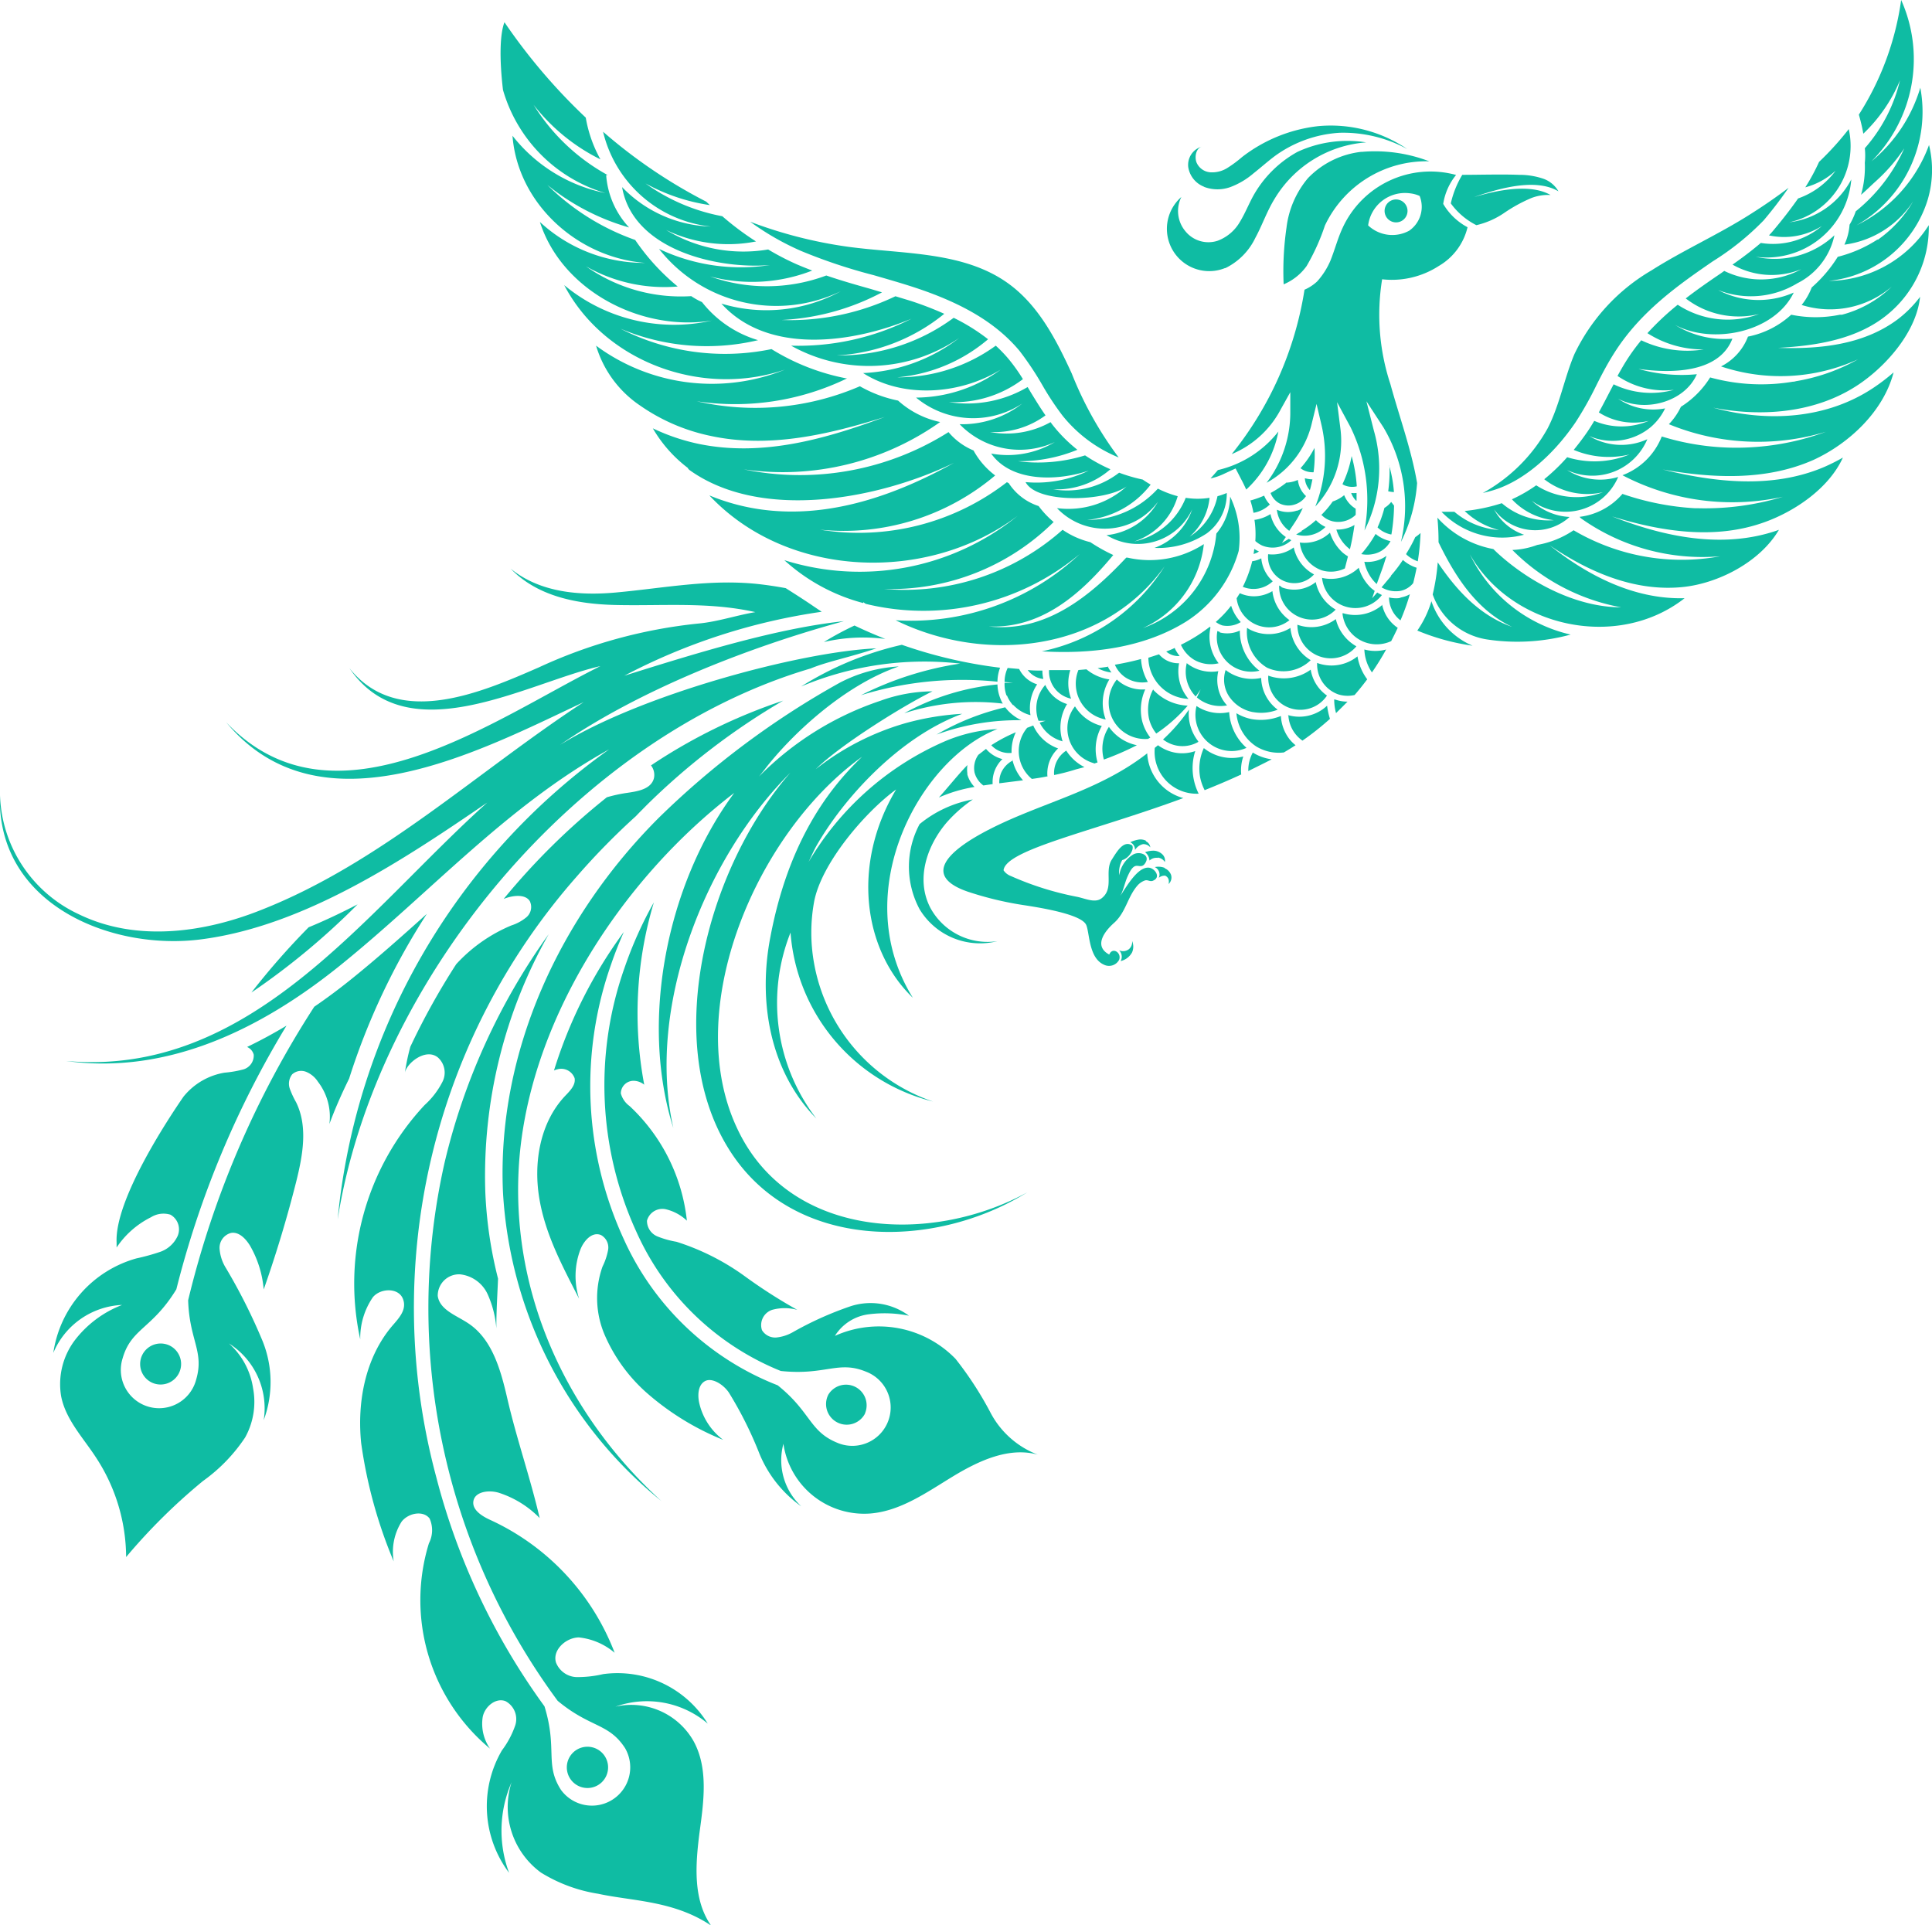 <svg xmlns="http://www.w3.org/2000/svg" viewBox="0 0 168.51 167.9"><title>Phoenix-Green</title><g id="Layer_2" data-name="Layer 2"><g id="Layer_1-2" data-name="Layer 1"><path d="M66.68,67.13l-.1.13Zm18.17,2.6a10.2,10.2,0,0,0-4.64,2.15,7.86,7.86,0,0,0,0,7.43A6.16,6.16,0,0,0,87,82.09a5.68,5.68,0,0,1-5.85-2.9c-1.31-2.51-.3-5.44,1.43-7.46A12.27,12.27,0,0,1,84.85,69.73Zm-9.41,53.56a1.8,1.8,0,0,0-3.19-1.65h0a1.8,1.8,0,0,0,3.2,1.65ZM45.23,102.16c.6-12.69,8.89-25.42,18.81-33-5.89,7.95-8.26,19.91-5.31,29.23-2.37-10.42,2.66-23.45,10.21-31C61.78,75.56,57.71,90.52,63.43,100c5.5,9.15,17.92,9.11,26.17,4-8.35,4.59-20.78,4.1-25.3-5.57C59.37,88,66,72.59,75.2,66c-3.38,3.21-6.54,8-8,15.69-1.1,5.61-.07,11.72,4,15.87a16.59,16.59,0,0,1-2.25-16.22A16.45,16.45,0,0,0,81.38,96.08,15.64,15.64,0,0,1,71,84a15,15,0,0,1,0-5.31c.62-3.39,4.47-7.87,7.16-9.83-3.9,6.52-2.88,14,1.46,18.17-5.75-9.24.65-20.86,7.38-23.44a13.54,13.54,0,0,0-4.66,1.1A25.66,25.66,0,0,0,70.52,75.19c.22-.45.42-.92.66-1.36,0,0,0,0,0,0s0-.06,0,0c2.36-4.16,7.23-9.54,12.75-11.57a23.37,23.37,0,0,0-5,.83,22.8,22.8,0,0,0-7.78,4c2.12-2.1,7.59-5.52,10.18-6.79a13.58,13.58,0,0,0-4.53.82A26.79,26.79,0,0,0,66.2,67.73l.38-.47.1-.13c2.26-2.95,6.84-7.32,11.71-9a12.61,12.61,0,0,0-5.13,1.41,73.69,73.69,0,0,0-15.8,11.79C48.88,79.9,43.32,91.7,43.87,104a37.39,37.39,0,0,0,13.81,26.92C49.59,123.54,44.7,113.21,45.23,102.16ZM86.4,123.23a30.18,30.18,0,0,0-3.06-4.71,9.32,9.32,0,0,0-10.52-2,4.09,4.09,0,0,1,3-1.89,10.88,10.88,0,0,1,3.46.13,5.63,5.63,0,0,0-5.17-.8,29.47,29.47,0,0,0-5,2.26,3.64,3.64,0,0,1-1.4.44,1.35,1.35,0,0,1-1.25-.64,1.4,1.4,0,0,1,.88-1.77,4.11,4.11,0,0,1,2.2,0,45.57,45.57,0,0,1-4.67-3,20.86,20.86,0,0,0-5.87-2.94,8,8,0,0,1-1.67-.47,1.47,1.47,0,0,1-.9-1.37,1.39,1.39,0,0,1,1.62-1,4,4,0,0,1,1.86,1,16,16,0,0,0-5-10,2,2,0,0,1-.76-1.1,1.11,1.11,0,0,1,1.13-1.1,1.52,1.52,0,0,1,.91.34,33.57,33.57,0,0,1,.84-15.9,34.33,34.33,0,0,0-2.57,5.74,30.71,30.71,0,0,0,1.05,23A23.38,23.38,0,0,0,68.1,119.58c3.9.41,5-.94,7.43.06l.15.06A3.34,3.34,0,0,1,73,125.83c-2.42-1-2.27-2.68-5.17-5a24.48,24.48,0,0,1-13.42-12.74,31.93,31.93,0,0,1-1.1-24c.32-.94.69-1.87,1.1-2.8a40.64,40.64,0,0,0-6.09,12.08,1.42,1.42,0,0,1,.29-.1,1.24,1.24,0,0,1,1.51.78c.1.6-.41,1.1-.83,1.54-2.21,2.34-2.78,5.86-2.24,9s2,5.83,3.46,8.69a6.5,6.5,0,0,1,.12-4.31c.3-.75,1-1.56,1.78-1.25a1.24,1.24,0,0,1,.63,1.3,5.58,5.58,0,0,1-.49,1.46,8.19,8.19,0,0,0,.21,6,14.36,14.36,0,0,0,3.56,4.93,23.33,23.33,0,0,0,6.76,4.18,5.57,5.57,0,0,1-2.11-3.3c-.13-.67-.07-1.51.53-1.83s1.58.28,2.07,1a33.28,33.28,0,0,1,2.67,5.34,10.52,10.52,0,0,0,3.65,4.59,5.5,5.5,0,0,1-1.56-5.46,7.12,7.12,0,0,0,7.6,6.08c2.62-.22,4.88-1.83,7.13-3.2s4.92-2.64,7.46-1.93A7.8,7.8,0,0,1,86.4,123.23Z" style="fill:#0fbca3"/><path d="M61,159.93c.37-2.72.81-5.67-.51-8.07a6.24,6.24,0,0,0-6.81-3,8.17,8.17,0,0,1,8.05,1.48,9.24,9.24,0,0,0-9.12-4.32,9.76,9.76,0,0,1-2.34.26A2,2,0,0,1,48.49,145c-.32-1.1.89-2.17,2-2.18a5.73,5.73,0,0,1,3.12,1.34,21,21,0,0,0-10.79-11.56c-.76-.34-1.7-.91-1.52-1.72s1.42-.94,2.26-.66a8.7,8.7,0,0,1,3.51,2.19c-.84-3.6-2-6.86-2.83-10.46-.57-2.47-1.32-5.19-3.45-6.56-1-.66-2.45-1.15-2.61-2.36a1.86,1.86,0,0,1,1.94-1.88,3,3,0,0,1,2.4,1.71,8.86,8.86,0,0,1,.77,3c0-1.45.09-2.89.15-4.33A36.66,36.66,0,0,1,42.33,104a42.81,42.81,0,0,1,5.53-22.52,56.41,56.41,0,0,0-9.07,19.87,57.67,57.67,0,0,0,9.85,47c2.85,2.37,4.46,1.93,5.88,4.13a3.34,3.34,0,0,1-5.59,3.64c-1.44-2.24-.29-3.56-1.44-7.29a59,59,0,0,1-9.44-20A56.91,56.91,0,0,1,50.34,76.41a61.78,61.78,0,0,1,5.13-5.23c.29-.31.6-.61.9-.92a60,60,0,0,1,11.94-9.15,48,48,0,0,0-11.53,5.65,1.35,1.35,0,0,1,.26,1.1c-.24,1-1.47,1.17-2.44,1.31a13,13,0,0,0-1.67.37,59.91,59.91,0,0,0-9,8.87c.74-.31,1.88-.46,2.28.19A1.17,1.17,0,0,1,45.92,80a3.94,3.94,0,0,1-1.32.72,13.64,13.64,0,0,0-4.81,3.38,61.88,61.88,0,0,0-4,7.2,18.21,18.21,0,0,0-.48,2.31c.1-.84,1.82-2.25,2.89-1.37a1.77,1.77,0,0,1,.38,2.14,7,7,0,0,1-1.54,2,22.8,22.8,0,0,0-5.62,20.44,6.31,6.31,0,0,1,1.1-3.67c.67-.81,2.23-.85,2.62.13s-.39,1.73-1,2.45c-2.29,2.76-3,6.57-2.64,10.13a41.18,41.18,0,0,0,2.84,10.33,4.94,4.94,0,0,1,.69-3.47c.59-.76,1.89-1,2.44-.27a2.49,2.49,0,0,1-.06,2.16,16.84,16.84,0,0,0,5.33,17.91,3.8,3.8,0,0,1-.65-2.68c.13-.94,1.13-1.8,2-1.46a1.77,1.77,0,0,1,.85,2.11,7.9,7.9,0,0,1-1.16,2.18,9.66,9.66,0,0,0,.62,10.68,10.58,10.58,0,0,1,.22-7.9,7.09,7.09,0,0,0,2.56,7.88,13.44,13.44,0,0,0,5,1.85c3,.65,6.59.59,9.84,2.77C60.43,165.68,60.66,162.65,61,159.93Zm-8.11-5.06a1.8,1.8,0,0,0-3.19-1.65h0a1.8,1.8,0,1,0,3.19,1.65Z" style="fill:#0fbca3"/><path d="M132.93,46.64a4.69,4.69,0,0,1-2.62-2.21,4.46,4.46,0,0,0,6.59.66,5.17,5.17,0,0,1-3.3-1.41,5,5,0,0,0,7.54-2.08,5.39,5.39,0,0,1-4.46-.6,5.2,5.2,0,0,0,7-2.69,5.45,5.45,0,0,1-5.07-.28,5.19,5.19,0,0,0,5.36-.77,4.94,4.94,0,0,0,1.26-1.64,5.44,5.44,0,0,1-4.11-.85c2.27,1.23,5.8.34,6.88-2.13a13.78,13.78,0,0,1-5.09-.46c2.7.37,7,.44,8.19-2.64a8.16,8.16,0,0,1-5-1.2c3.24,1.74,8.65.68,10.35-2.82a7.59,7.59,0,0,1-6.59-.22,7.8,7.8,0,0,0,6.9-.59h0A6.1,6.1,0,0,0,160,20.52a7.64,7.64,0,0,1-6.86,1.88,7.41,7.41,0,0,0,8.33-6.75,7.07,7.07,0,0,1-5.41,3.74,6.82,6.82,0,0,0,5.19-8.13,26,26,0,0,1-2.59,2.86,18.24,18.24,0,0,1-1.2,2.22,6.34,6.34,0,0,0,2.64-1.45,6.87,6.87,0,0,1-3.27,2.42c-.6.86-1.29,1.76-2.09,2.71q-.21.26-.45.51a6.15,6.15,0,0,0,4.62-.82,6.6,6.6,0,0,1-5.33,1.48c-.79.67-1.62,1.3-2.47,1.89a6.9,6.9,0,0,0,6,.4,7.32,7.32,0,0,1-6.72.15l-.28.2c-1,.68-2.05,1.4-3.08,2.2a7.56,7.56,0,0,0,6.4,1.36,7.94,7.94,0,0,1-7.1-.81,23.78,23.78,0,0,0-2.64,2.48,9,9,0,0,0,4.91,1.42,9.3,9.3,0,0,1-5.45-.8,16.85,16.85,0,0,0-1.27,1.74c-.28.44-.54.9-.8,1.37A7.24,7.24,0,0,0,146,34a7.52,7.52,0,0,1-5.26-.48l-.37.71c-.3.58-.6,1.16-.92,1.74a5.65,5.65,0,0,0,4.35.74,6.07,6.07,0,0,1-4.75,0c-.18.31-.37.61-.57.91-.39.57-.8,1.11-1.22,1.62a7.83,7.83,0,0,0,4.87.4,8.07,8.07,0,0,1-5.44.24,16.94,16.94,0,0,1-2,1.92,6.07,6.07,0,0,0,5.12,1.13,6.45,6.45,0,0,1-5.82-.6,12.79,12.79,0,0,1-2.12,1.22,5.8,5.8,0,0,0,3.66,1.82,6.2,6.2,0,0,1-4.54-1.48l-.29.09a15.57,15.57,0,0,1-2.95.59h0a6.63,6.63,0,0,0,3,1.66,6.76,6.76,0,0,1-3.9-1.59h-1.12A7.36,7.36,0,0,0,132.93,46.64Zm35.3-27a10.47,10.47,0,0,1-8.72,4.86,10.09,10.09,0,0,0,8.6-7v0a9.08,9.08,0,0,0,.14-4.85,12.61,12.61,0,0,1-6.32,7,11.39,11.39,0,0,0,5.56-12,13.17,13.17,0,0,1-4.26,6.42A12.6,12.6,0,0,0,165.82,0a24.91,24.91,0,0,1-3.69,10,16,16,0,0,1,.39,1.66A13.7,13.7,0,0,0,165.72,7c-.09.36-.19.73-.31,1.1h0a13.78,13.78,0,0,1-2.76,4.83,6,6,0,0,1,0,1.27,8.78,8.78,0,0,1-.33,2.79c.43-.36.82-.76,1.3-1.19l.13-.12a14.89,14.89,0,0,0,2.34-2.74,14.79,14.79,0,0,1-4.23,5.49,6.21,6.21,0,0,1-.54,1.17,5,5,0,0,1-.45,1.74,8.47,8.47,0,0,0,6-3.79,10.59,10.59,0,0,1-3,3.3l-.06.05-.07,0a11.52,11.52,0,0,1-3.45,1.5,11.85,11.85,0,0,1-2.27,2.67,5.69,5.69,0,0,1-.88,1.53A8.28,8.28,0,0,0,165,25a9.85,9.85,0,0,1-4.34,2.45l-.09,0-.09,0a10.49,10.49,0,0,1-4.25,0,7.84,7.84,0,0,1-3.77,1.91,4.86,4.86,0,0,1-2.35,2.6,16.31,16.31,0,0,0,11.95-.62,16.6,16.6,0,0,1-5.55,1.93c.44-.06-.44.09,0,0a16.74,16.74,0,0,1-7.35-.35,8.06,8.06,0,0,1-2.55,2.56A5.71,5.71,0,0,1,145.56,37a20.49,20.49,0,0,0,13.7.66A22.4,22.4,0,0,1,152.94,39h0a22,22,0,0,1-8-.93,5.92,5.92,0,0,1-3.43,3.38,20.65,20.65,0,0,0,14,1.88,23.5,23.5,0,0,1-7.41,1h-.27a23.47,23.47,0,0,1-6.32-1.25,5.83,5.83,0,0,1-3.74,2l.11.12,0,0a18.32,18.32,0,0,0,12.15,3.32,18.52,18.52,0,0,1-10.94-1.32h0a17.76,17.76,0,0,1-1.84-.95,8.19,8.19,0,0,1-3.17,1.28,7,7,0,0,1-2.17.44,17.89,17.89,0,0,0,9.48,5c-3.89,0-8-2.17-10.83-4.78l-.31-.3a8.68,8.68,0,0,1-4.88-2.74,21.28,21.28,0,0,1,.1,2.15c1.46,3,3.31,5.91,6.42,7.38-2.84-1-4.85-3.19-6.49-5.63a17.73,17.73,0,0,1-.44,2.8,6,6,0,0,0,4.71,3.92,17.69,17.69,0,0,0,7.32-.42,13,13,0,0,1-8.79-7c3.65,6.42,12.89,8.4,18.73,3.83h-.18c-4.32.06-8.29-2-11.59-4.62,3.37,2.31,7.36,4.05,11.54,3.65,3.08-.29,6.78-2.14,8.46-5l-.16.06c-4.75,1.63-9.86.56-14.4-1.23,4.28,1.33,9,2.07,13.32.5,2.64-.95,5.6-2.95,6.82-5.63a16.56,16.56,0,0,1-1.63.82c-4.47,1.91-9.49,1.36-14.09.22,4.35.77,9,1,13.14-.83,3.12-1.43,6.12-4.24,7-7.64a16.75,16.75,0,0,1-1.78,1.36c-4.12,2.74-9.29,3-13.95,1.72,4.6.9,9.66.39,13.45-2.58,2.12-1.65,4.3-4.31,4.59-7.09a10.09,10.09,0,0,1-2,2c-3,2.21-6.8,2.57-10.38,2.45,3.36-.18,7-.75,9.65-3A9.81,9.81,0,0,0,168.23,19.66ZM137.41,36.85a29.71,29.71,0,0,0,1.81-3.21c.5-1,1-1.95,1.6-2.89,2.31-3.63,5.63-5.93,8.56-7.95a23.45,23.45,0,0,0,4.44-3.57A35.64,35.64,0,0,0,156,16.38c-1,.76-2.08,1.51-3.25,2.25-2.81,1.8-5.88,3.16-8.7,4.95a16.89,16.89,0,0,0-6.73,7.31c-.88,2.08-1.3,4.5-2.35,6.5A14.45,14.45,0,0,1,129.33,43c.3-.07.61-.15.91-.24C132.76,42,135.37,39.84,137.41,36.85ZM124.85,52.44A9,9,0,0,1,123.62,55a19.57,19.57,0,0,0,4.82,1.32A6.4,6.4,0,0,1,124.85,52.44ZM163.6,15.75l.09-.09Z" style="fill:#0fbca3"/><path d="M76.2,24c1.17.34,2.4.69,3.59,1.08,4.26,1.4,7.15,3.15,9.13,5.52a26.64,26.64,0,0,1,2,3,24.47,24.47,0,0,0,1.76,2.66,12.15,12.15,0,0,0,4.89,3.64,31.55,31.55,0,0,1-4.09-7.32c-1.33-2.9-2.85-5.86-5.42-7.77-3.93-2.92-9.26-2.63-14.12-3.29a39.12,39.12,0,0,1-8.51-2.18,23.35,23.35,0,0,0,4.42,2.54A47.15,47.15,0,0,0,76.2,24Zm31.09,19.36a5.09,5.09,0,0,1-1.2,3.18,9.67,9.67,0,0,1-6.4,8.24A9.12,9.12,0,0,0,105,47.46a8.71,8.71,0,0,1-6.65,1.18h-.12c-3.19,3.41-7.08,6.56-12,6,4.63.2,8.07-2.85,10.87-6.23a14.8,14.8,0,0,1-2-1.12,7.33,7.33,0,0,1-2.42-1.08,20.73,20.73,0,0,1-15.58,5.16A20.15,20.15,0,0,0,91.9,45.53a8.21,8.21,0,0,1-1.31-1.39,4.93,4.93,0,0,1-2.61-2l-.16-.08a21.09,21.09,0,0,1-16.3,4.14A20.47,20.47,0,0,0,86.8,41.47a6.78,6.78,0,0,1-1.89-2.18,5.7,5.7,0,0,1-2.18-1.6,24.26,24.26,0,0,1-17.85,3.25A23.75,23.75,0,0,0,82,36.81a7.94,7.94,0,0,1-3.67-1.87A11.14,11.14,0,0,1,75,33.69,23,23,0,0,1,60.77,35,22.39,22.39,0,0,0,73.89,33L73.8,33a19.36,19.36,0,0,1-6.51-2.55,20,20,0,0,1-13.17-1.78,19.37,19.37,0,0,0,12,1,9.73,9.73,0,0,1-4.89-3.32,6.2,6.2,0,0,1-.94-.52,14.34,14.34,0,0,1-9.18-2.6,13.82,13.82,0,0,0,8,1.76,19.34,19.34,0,0,1-3.71-4.06h0a20.61,20.61,0,0,1-7.66-4.8,19.94,19.94,0,0,0,7.13,3.71,7.48,7.48,0,0,1-2-4.57H53a17.51,17.51,0,0,1-6.46-6.13,16.82,16.82,0,0,0,5.83,4.76,11.45,11.45,0,0,1-1.28-3.64A50.59,50.59,0,0,1,44,1.94c-.39,1-.46,3.1-.13,5.9a13.19,13.19,0,0,0,8.93,9,13.75,13.75,0,0,1-8.1-5c.45,5.91,5.66,10.63,11.56,11.09a13.39,13.39,0,0,1-9.17-3.57c1.92,6,8.85,9.59,15,8.6a15,15,0,0,1-12.88-3.09c3.52,6.7,12,9.83,19.25,7.37a17,17,0,0,1-16.47-2.09,9.59,9.59,0,0,0,3.85,5.23h0v0A16.65,16.65,0,0,0,61.88,38c5.16,1.14,10.36-.09,15.29-1.63C72,38.3,66.52,39.85,61,38.73a17.66,17.66,0,0,1-4.06-1.37A11.72,11.72,0,0,0,60,40.82l0,0c0,.06.07.1.1.15,6.26,4.52,16.52,2.59,23.11-.6-5,2.78-10.73,4.83-16.57,4.1a18.36,18.36,0,0,1-4.77-1.26c6.79,7.25,19,7.7,26.88,1.79a21.9,21.9,0,0,1-20.34,3.86,16.44,16.44,0,0,0,6.88,3.74.35.35,0,0,0,0-.08l.22.15a21.23,21.23,0,0,0,18.67-4.35A21.51,21.51,0,0,1,78.12,54.1c7.81,3.84,18.12,2.77,23.46-4.71a16.65,16.65,0,0,1-10.71,7.42c4.34.26,8.86-.3,12.53-2.56a10.76,10.76,0,0,0,4.64-6.2A8.33,8.33,0,0,0,107.29,43.31ZM62,19.76a11.19,11.19,0,0,1-7.74-3.44c.93,5.46,8.26,7.18,12.89,6.8a16.64,16.64,0,0,1-9.67-1.41A13,13,0,0,0,73.34,25.4a13.57,13.57,0,0,1-10.42,1.08C67,31,74.44,29.91,79.5,27.8A21.79,21.79,0,0,1,69,30.15a13.91,13.91,0,0,0,14.66-.67,14.83,14.83,0,0,1-8.38,3.06c3.52,2.25,8.49,1.87,12-.3a12.65,12.65,0,0,1-7.38,2.44,7.81,7.81,0,0,0,9.26.52A8.51,8.51,0,0,1,83.7,37,7.29,7.29,0,0,0,92,38.56a8,8,0,0,1-5.55,1c1.79,2.53,5.82,2.4,8.51,1.49a10.47,10.47,0,0,1-5.51,1c1,1.9,7,1.7,8.81.38a7.57,7.57,0,0,1-6.07,1.89,5.75,5.75,0,0,0,8.81-.56,5.88,5.88,0,0,1-4.49,2.92c.15.09.31.17.47.25a5.23,5.23,0,0,0,7-2.5,5.43,5.43,0,0,1-3.29,3.36,7.68,7.68,0,0,0,4.57-1.27A4.3,4.3,0,0,0,107,43a6,6,0,0,1-.81.28,5.5,5.5,0,0,1-2.42,3.52,5.2,5.2,0,0,0,1.73-3.38,6.6,6.6,0,0,1-2.08,0,6.25,6.25,0,0,1-4.49,3.81,5.88,5.88,0,0,0,3.79-3.95,8.82,8.82,0,0,1-1.73-.66,8.33,8.33,0,0,1-6.17,2.73,7.94,7.94,0,0,0,5.54-3.08c-.23-.14-.47-.28-.69-.44a14.72,14.72,0,0,1-2.06-.6,7.43,7.43,0,0,1-5.76,1.45,7.13,7.13,0,0,0,5-1.75,14.36,14.36,0,0,1-2.21-1.21,13.83,13.83,0,0,1-5.86.51,13.35,13.35,0,0,0,5.19-1A12.9,12.9,0,0,1,91.76,37l-.13-.18a7.83,7.83,0,0,1-5.28.86,7.51,7.51,0,0,0,4.84-1.45c-.46-.66-.88-1.35-1.28-2l-.28-.47a10.38,10.38,0,0,1-6.87,1.31,9.92,9.92,0,0,0,6.46-2A15.36,15.36,0,0,0,88,31.35a11.88,11.88,0,0,0-1.15-1.2,14.48,14.48,0,0,1-8.57,2.76,14.12,14.12,0,0,0,7.9-3.32,17.12,17.12,0,0,0-3-1.87A16.74,16.74,0,0,1,73,31a16.21,16.21,0,0,0,9.36-3.63,30.11,30.11,0,0,0-2.91-1.12l-1.35-.41a21.27,21.27,0,0,1-9.93,2.07,20.8,20.8,0,0,0,8.76-2.41l-1-.3c-1.28-.36-2.58-.73-3.86-1.17a14.79,14.79,0,0,1-10.14.08,14.38,14.38,0,0,0,8.91-.51c-.46-.18-.92-.36-1.38-.56A22.92,22.92,0,0,1,67,21.76a13,13,0,0,1-8.9-1.7,12.48,12.48,0,0,0,7.84,1A24.62,24.62,0,0,1,63,18.86,16.75,16.75,0,0,1,56.3,16a16.62,16.62,0,0,0,5.61,1.89l-.31-.3a44.77,44.77,0,0,1-9-6.1A10.85,10.85,0,0,0,62,19.76Z" style="fill:#0fbca3"/><path d="M14.85,117.39a1.79,1.79,0,0,0-1.67,3.17h0a1.79,1.79,0,0,0,1.65-3.18Zm15.6-23.31a59.8,59.8,0,0,1,6.78-14.37c-2.14,1.92-4.33,3.88-6.62,5.72-1.07.86-2.13,1.65-3.2,2.38a82.64,82.64,0,0,0-11,25.6c.11,3.52,1.42,4.46.7,6.92a3.34,3.34,0,1,1-6.41-1.87c.75-2.6,2.56-2.54,4.68-6a83.57,83.57,0,0,1,9.61-23c-1.15.69-2.3,1.31-3.44,1.86a1,1,0,0,1,.58.67,1.26,1.26,0,0,1-.88,1.28,9.3,9.3,0,0,1-1.66.29A5.82,5.82,0,0,0,16,95.66c-1.38,2-6,9-5.83,12.7,0,.15,0,.3,0,.45a7.77,7.77,0,0,1,3-2.64,2.06,2.06,0,0,1,1.7-.22,1.47,1.47,0,0,1,.63,1.84,2.61,2.61,0,0,1-1.53,1.4,18.65,18.65,0,0,1-2.07.57A10.07,10.07,0,0,0,4.65,118a6.83,6.83,0,0,1,6-4.18,9.49,9.49,0,0,0-4.11,3.06,6.37,6.37,0,0,0-1.21,4.89c.4,2.09,2,3.71,3.13,5.49A15.92,15.92,0,0,1,11,135.81a51.19,51.19,0,0,1,6.7-6.63,14.59,14.59,0,0,0,3.68-3.8,6.4,6.4,0,0,0,.69-4.31,6.51,6.51,0,0,0-2.1-3.89A6.69,6.69,0,0,1,23,123.87a9.53,9.53,0,0,0-.11-6.93,49.94,49.94,0,0,0-3.18-6.33,3.68,3.68,0,0,1-.56-1.71,1.34,1.34,0,0,1,1-1.36c.69-.12,1.28.5,1.65,1.1A9.16,9.16,0,0,1,23,112.47q1.62-4.6,2.82-9.34c.58-2.32,1.06-4.86,0-7a7.54,7.54,0,0,1-.55-1.19,1.32,1.32,0,0,1,.22-1.24,1.17,1.17,0,0,1,1.24-.2,2.24,2.24,0,0,1,1,.85,5,5,0,0,1,1,3.69C29.22,96.71,29.81,95.38,30.45,94.08Zm18.24-29c7.05-4.93,16.82-8.7,24.92-10.9-5.75.61-12.55,2.68-19.16,4.76a53.12,53.12,0,0,1,17.22-5.58l-.7-.47c-.8-.55-1.62-1.07-2.44-1.59-.81-.15-1.61-.27-2.42-.36-4.23-.45-8.22.36-12.4.74-3.18.29-6.62,0-9.17-2.08,2.38,2.47,5.91,3.1,9.21,3.17,4.11.09,8.07-.29,12.13.62-1.7.29-3.32.85-5,1A43.62,43.62,0,0,0,47,58.21c-5,2.18-12.3,5.39-16.53.06,5.08,7.48,15.49,1.29,21.9-.17C43.09,62.71,29.19,73,19.73,63c8.23,9.93,22.14,2.48,31.18-1.76-9.3,6.08-17.66,14-28.11,18.12-5,2-10.91,2.82-15.91.39A11.87,11.87,0,0,1,0,69.36c0,.31,0,.65,0,1v0C.42,79.18,10,82.92,17.56,81.93,26.54,80.77,35.19,75,42.5,70,31.85,79.54,21.87,94,5.75,92.54c8.91,1.24,17.1-2.84,23.89-8.31,7.89-6.36,14.52-13.91,23.49-18.87a57,57,0,0,0-23.68,41C32.76,85.43,50.39,64.29,70.72,58.3c1.44-.6,3.53-1,5.71-1.75C69.71,56.85,55.67,60.65,48.69,65.07ZM21.93,86.57a62.66,62.66,0,0,0,9.26-7.69c-1.39.72-2.81,1.4-4.27,2A64.15,64.15,0,0,0,21.93,86.57ZM0,70.36v0C0,70.49,0,70.73,0,70.36Z" style="fill:#0fbca3"/><path d="M117.74,47.91c.17-.7.3-1.41.4-2.12a2.93,2.93,0,0,1-1.58.4,3.33,3.33,0,0,0,1,1.57Zm-5.19,6.86a3.59,3.59,0,0,1-3.52.15,2.26,2.26,0,0,1-.26-.16,3.62,3.62,0,0,0,1.73,3.47,3.4,3.4,0,0,0,3.82-.65A3.68,3.68,0,0,1,112.55,54.77Zm5.75,1.6A3.73,3.73,0,0,1,116.51,54a3.59,3.59,0,0,1-3.35.49,2.91,2.91,0,0,0,5.14,1.89Zm-9,5.74a3.91,3.91,0,0,0,2.14-.21A3.56,3.56,0,0,1,110,59.13a3.78,3.78,0,0,1-3.1-.69,2.68,2.68,0,0,0,.26,2.24A3.23,3.23,0,0,0,109.27,62.11Zm6.44-1.44a3.44,3.44,0,0,1-1.42-2.26,4,4,0,0,1-3.7.52,2.8,2.8,0,0,0,5.12,1.74Zm-7.88-8.49a2.9,2.9,0,0,0,.61,1.47,2.84,2.84,0,0,0,4,.44,3.58,3.58,0,0,1-1.49-2.53,3.16,3.16,0,0,1-1.64.45,3,3,0,0,1-1.2-.27Zm3.92-1-.21-.11a2.87,2.87,0,0,0,4.93,2.1,3.62,3.62,0,0,1-1.74-2.4A3,3,0,0,1,111.75,51.21Zm-5.37,3.95-.23-.09a3,3,0,0,0,3.67,3.46A4.34,4.34,0,0,1,108.14,55,2.62,2.62,0,0,1,106.38,55.16Zm-.23-1-.14.12a2.07,2.07,0,0,0,.57.3,2.23,2.23,0,0,0,1.61-.29,3.69,3.69,0,0,1-.84-1.43A9.25,9.25,0,0,1,106.15,54.15Zm12.14-10.47V43a2.42,2.42,0,0,1-.47,0A1.83,1.83,0,0,0,118.29,43.68Zm-9.26,0a9.85,9.85,0,0,1,.27,1.07,2.73,2.73,0,0,0,1.43-.73,2.33,2.33,0,0,1-.5-.77A8.58,8.58,0,0,1,109,43.67Zm-2.8-2.7c-.22.26-.45.52-.68.77a5.1,5.1,0,0,0,1-.32l1.19-.55.6,1.16c.12.23.22.46.33.68a9.16,9.16,0,0,0,2.8-5.06A9.41,9.41,0,0,1,106.23,41Zm-2.6,20a3.73,3.73,0,0,1-.82-3.11,2.21,2.21,0,0,1-1.75-.78l-.93.3a3.65,3.65,0,0,0,3.5,3.59Zm13.46-18.71a.91.91,0,0,0,.22.11,1.74,1.74,0,0,0,1,.06,13,13,0,0,0-.45-2.64A9.62,9.62,0,0,1,117.09,42.23Zm-7.7,3.12a8.56,8.56,0,0,1,.07,1.82,2.52,2.52,0,0,0,.59.39,2.39,2.39,0,0,0,2.55-.46l-.22-.12-.6.36.34-.52a3.23,3.23,0,0,1-1.34-2A3.49,3.49,0,0,1,109.39,45.35Zm4.83-2.63c.09-.31.16-.62.22-.93a2.51,2.51,0,0,1-.66-.1A1.69,1.69,0,0,0,114.22,42.72Zm-.7,3.58-.5.3h0a2.56,2.56,0,0,0,2.56-.66,2.68,2.68,0,0,1-.83-.59A8.34,8.34,0,0,1,113.52,46.3Zm-.09-5.46a1.75,1.75,0,0,0,.35.2,1.82,1.82,0,0,0,.76.13,10.72,10.72,0,0,0,.08-2.12A8.32,8.32,0,0,1,113.43,40.84Zm-1.29,1.26a10.09,10.09,0,0,1-1.35.88,1.7,1.7,0,0,0,.78.91,1.76,1.76,0,0,0,1.37.08,1.82,1.82,0,0,0,.94-.72l-.1-.1a2.25,2.25,0,0,1-.61-1.31A2.79,2.79,0,0,1,112.14,42.1Zm-9.7,14.39c-.24.12-.49.22-.75.32a1.6,1.6,0,0,0,1.17.39A3.4,3.4,0,0,1,102.44,56.49ZM119,49a3.62,3.62,0,0,0,1,1.87l.08.07.43-1.18c.16-.43.29-.86.42-1.28a2.77,2.77,0,0,1-1.16.49A2.7,2.7,0,0,1,119,49Zm-.26-.67a2.53,2.53,0,0,0,1,0,2.19,2.19,0,0,0,1.54-1.13h0a3,3,0,0,1-1.3-.63A10.4,10.4,0,0,1,118.72,48.34Zm2.45-7.72a12.89,12.89,0,0,1-.11,2.24,2.74,2.74,0,0,0,.5.07A11.39,11.39,0,0,0,121.17,40.62Zm-5.88,9.78a2.92,2.92,0,0,0,5.22,1.51c-.14-.07-.28-.14-.41-.22l-.44.5.22-.64-.28-.22a4,4,0,0,1-1.11-1.8A3.51,3.51,0,0,1,115.29,50.4Zm-8.44-27a5.64,5.64,0,0,0,2.62-2.64c.6-1.1,1-2.3,1.67-3.39a10.19,10.19,0,0,1,8-4.94,10.35,10.35,0,0,0-6,.83,9.87,9.87,0,0,0-3.87,3.87c-.4.74-.71,1.52-1.15,2.24A3.76,3.76,0,0,1,106.2,21a2.58,2.58,0,0,1-2.8-.82,2.74,2.74,0,0,1-.36-3,3.69,3.69,0,0,0,3.81,6.2Zm11.89-10.15a7.65,7.65,0,0,0-4.68,2.3,8.2,8.2,0,0,0-1.87,4.31,26.46,26.46,0,0,0-.25,4.95,4.68,4.68,0,0,0,2-1.59,18.59,18.59,0,0,0,1.6-3.54,9.79,9.79,0,0,1,9.1-5.6A13.25,13.25,0,0,0,118.74,13.25Zm-5.39,34.07a2.88,2.88,0,0,0,1.93,2.44,2.77,2.77,0,0,0,2-.17l.27-1.05a4.37,4.37,0,0,1-.44-.31A4,4,0,0,1,116,46.46,3.22,3.22,0,0,1,113.35,47.32Zm-8.32-31a3.31,3.31,0,0,0,2.28,0,6.71,6.71,0,0,0,2-1.19c.61-.48,1.19-1,1.81-1.47a10.65,10.65,0,0,1,5.72-2.07A11.69,11.69,0,0,1,122.74,13,11.89,11.89,0,0,0,115,11a13.25,13.25,0,0,0-6.67,2.7,10.39,10.39,0,0,1-1.25.93,2.49,2.49,0,0,1-1.49.4,1.42,1.42,0,0,1-1.22-.84c-.2-.49-.06-1.24.44-1.4a1.66,1.66,0,0,0-1.17,1.79A2.2,2.2,0,0,0,105,16.28Zm2,45.25a4,4,0,0,1-.4-.52,3.37,3.37,0,0,1-.39-2.5,3.47,3.47,0,0,1-2.38-.44,2.45,2.45,0,0,1-.37-.26,3.12,3.12,0,0,0,.78,2.91c.15-.2.29-.4.43-.62-.11.24-.21.47-.33.7A3.15,3.15,0,0,0,107,61.53ZM120.15,46a2.31,2.31,0,0,0,1.14.61h.07a16.27,16.27,0,0,0,.23-2.51l-.25-.32a2.11,2.11,0,0,1-.59.52A10.41,10.41,0,0,1,120.15,46Zm-10.81,2.32a1.56,1.56,0,0,0,.47-.22,2.32,2.32,0,0,1-.41-.22Zm1.27,0a2.3,2.3,0,0,0,4,1.78,3.49,3.49,0,0,1-1.77-2.35A3.14,3.14,0,0,1,110.61,48.34Zm2.52-3.79a2.43,2.43,0,0,1-1.76-.07,2.62,2.62,0,0,0,1.08,1.84l.44-.66a9.59,9.59,0,0,0,.74-1.33A2.81,2.81,0,0,1,113.13,44.55Zm-4.74,6.65a2.44,2.44,0,0,0,2.62-.48,3.06,3.06,0,0,1-1-2,2.36,2.36,0,0,1-.79.25A10.75,10.75,0,0,1,108.39,51.2ZM96.72,63.4a3.49,3.49,0,0,0-.44,2.85A24.61,24.61,0,0,0,99.16,65,3.94,3.94,0,0,1,96.72,63.4Zm6.87-1.85a4.39,4.39,0,0,1-3-1.38l0-.06a3.76,3.76,0,0,0-.37,2.59,3.34,3.34,0,0,0,.63,1.28A13.54,13.54,0,0,0,103.59,61.55Zm-3.26,2.78a3.93,3.93,0,0,1-.72-1.48,4.31,4.31,0,0,1,.28-2.72,3.27,3.27,0,0,1-2.11-.56,3.47,3.47,0,0,1-.37-.3,3.23,3.23,0,0,0-.7,2.26,3.18,3.18,0,0,0,3.42,2.92Zm5.19-9.66A14.55,14.55,0,0,1,103,56.24a2.94,2.94,0,0,0,1.14,1.3,2.89,2.89,0,0,0,2.15.31,3.76,3.76,0,0,1-.71-3.12Zm-1,10a3.86,3.86,0,0,1-.82-2.78,15.19,15.19,0,0,1-2.26,2.61,3.08,3.08,0,0,0,.55.33A2.76,2.76,0,0,0,104.5,64.72Zm10.72-19.78a2,2,0,0,0,1,.58,2.2,2.2,0,0,0,2-.56,4.93,4.93,0,0,0,0-.54,2.43,2.43,0,0,1-1-1.18,3.1,3.1,0,0,1-1,.55A8,8,0,0,1,115.22,44.94ZM98.12,59.06a2.68,2.68,0,0,0,2,.42,4.53,4.53,0,0,1-.6-2c-.72.2-1.49.36-2.28.5A2.61,2.61,0,0,0,98.12,59.06Zm6.24,2.52a3.16,3.16,0,0,0,4.36,3.65,4.52,4.52,0,0,1-1.51-3.12A3.68,3.68,0,0,1,104.36,61.58Zm7.36.87a4.67,4.67,0,0,1-2.56.27,4.16,4.16,0,0,1-1.32-.51,3.86,3.86,0,0,0,1.75,2.91,3.78,3.78,0,0,0,2.39.51c.27-.16.54-.32.8-.49L113,65a3.45,3.45,0,0,1-.54-.54A3.62,3.62,0,0,1,111.72,62.45ZM105,65.25a4.28,4.28,0,0,0-.32,2.57,4.37,4.37,0,0,0,.39,1.1c1.07-.43,2.14-.88,3.19-1.37a3.81,3.81,0,0,1,.18-1.57A3.88,3.88,0,0,1,105,65.25ZM116.37,61a4.45,4.45,0,0,0,.16,1.2c.33-.33.66-.65,1-1a3.2,3.2,0,0,1-1-.16Zm-4,1.34a2.89,2.89,0,0,0,1.23,2.26A24.3,24.3,0,0,0,116,62.7a6.56,6.56,0,0,1-.25-1.15A3.53,3.53,0,0,1,112.33,62.37Zm-12.4,11a1.06,1.06,0,0,0-.7-.1,2.78,2.78,0,0,0-.69.22.74.74,0,0,1,.42.68,1.08,1.08,0,0,1,.69-.51.77.77,0,0,1,.64.28A.68.68,0,0,0,99.93,73.37Zm1,1.46a.83.83,0,0,1,.63.39.74.74,0,0,0-.25-.7,1.13,1.13,0,0,0-.72-.29,2.17,2.17,0,0,0-.76.13,1,1,0,0,1,.39.73A.87.87,0,0,1,101,74.83Zm3.28-9.29a3.46,3.46,0,0,1-2.51-.09A3.56,3.56,0,0,1,101,65l-.28.23a3.66,3.66,0,0,0,3.76,4l.07,0a5,5,0,0,1-.42-1.2A4.88,4.88,0,0,1,104.24,65.54Zm-2.66,10.19a1.52,1.52,0,0,0-.87-.07.71.71,0,0,1,.35.94.75.75,0,0,1,.56-.19.55.55,0,0,1,.29.31.76.76,0,0,1,0,.42.77.77,0,0,0,.22-.8A1,1,0,0,0,101.58,75.73Zm-1.52-10C95.85,69,90.88,70,86.37,72.3c-4.07,2.07-5.74,4.15-2,5.46a29.29,29.29,0,0,0,4.87,1.18c2.06.31,5.17.88,5.51,1.76.29.72.22,2.84,1.51,3.43a1,1,0,0,0,1.35-.41c.24-.63-.59-1.15-.86-.46-1.44-.77-.33-2.11.45-2.79,1-.92,1.15-2.24,2-3.22a1.53,1.53,0,0,1,.68-.46c.27-.07.45.17.74,0,.65-.31.08-1.07-.42-1.11-.94-.08-1.88,1.53-2.49,2.47.29-.53.39-1.15.64-1.71.13-.28.33-.74.62-.88s.59.16.87-.21c.59-.78-.44-1.14-1-.82a2.58,2.58,0,0,0-1.22,1.81,2.23,2.23,0,0,1,.26-1.32c.58-.16,1.07-.93.87-1.28-.77-.49-1.34.55-1.83,1.32-.57,1.06.26,2.46-.85,3.3-.58.43-1.43,0-2.14-.14a26.4,26.4,0,0,1-5.76-1.81,1.32,1.32,0,0,1-.64-.5c.19-1.81,7.78-3.38,15.68-6.3a4.24,4.24,0,0,1-1.9-1.1A4.29,4.29,0,0,1,100.06,65.7Zm25.81-47.93A5.28,5.28,0,0,1,127,15.26a8.44,8.44,0,0,0-9.89,4.6c-.44.94-.69,1.94-1.08,2.9a6.52,6.52,0,0,1-1.15,1.79,3.88,3.88,0,0,1-1.1.72,30.34,30.34,0,0,1-6.35,14.34,8.52,8.52,0,0,0,4.29-3.93l.82-1.47,0,1.69a10.11,10.11,0,0,1-2.07,6.21,8,8,0,0,0,3.9-5l.46-1.88.44,1.88a11.88,11.88,0,0,1-.55,7.07,8.37,8.37,0,0,0,2.21-6.64l-.31-2.46,1.18,2.19a14.49,14.49,0,0,1,1.21,9,12,12,0,0,0,.82-8.71L119.18,35l1.48,2.27a13.46,13.46,0,0,1,1.53,10,13.59,13.59,0,0,0,1.41-5.14c-.5-2.93-1.54-5.75-2.33-8.63a19.33,19.33,0,0,1-.72-9.14,7.54,7.54,0,0,0,4.94-1.16A5.33,5.33,0,0,0,128,19.82,5.39,5.39,0,0,1,125.87,17.77Zm-2.93,2.33a3.07,3.07,0,0,1-3.62-.44,3.24,3.24,0,0,1,3.63-2.8,2.81,2.81,0,0,1,.86.23A2.53,2.53,0,0,1,122.94,20.1Zm-.23-2a1,1,0,1,0-.57,1.22,1,1,0,0,0,.57-1.22Zm5.41-.74c.49-.2,1-.37,1.49-.52h0c1.9-.59,4.57-1.19,6.31-.15a2.47,2.47,0,0,0-1.26-1.08,6.45,6.45,0,0,0-2.19-.36c-1.49-.06-3.46,0-4.94,0a8.38,8.38,0,0,0-1,2.49,6.21,6.21,0,0,0,2.23,1.9,7.14,7.14,0,0,0,2.43-1.07,13.43,13.43,0,0,1,2.35-1.29,4,4,0,0,1,1.69-.27C133.26,15.87,129.9,16.76,128.12,17.33Zm-5.47,31a2.76,2.76,0,0,0,1,.6,20.45,20.45,0,0,0,.24-2.47,3.33,3.33,0,0,1-.46.36A12.55,12.55,0,0,1,122.65,48.3Zm-7.78,9.52a2.77,2.77,0,0,0,1.83,2.68,2.71,2.71,0,0,0,1.44.06c.38-.44.75-.9,1.1-1.37a4.58,4.58,0,0,1-.85-2A3.62,3.62,0,0,1,114.87,57.82ZM119,56.65a3.84,3.84,0,0,0,.66,2,23.17,23.17,0,0,0,1.24-2,3.06,3.06,0,0,1-.51.1A3.63,3.63,0,0,1,119,56.65Zm1.59-3.91a3.63,3.63,0,0,1-3.43.75s0,0-.07,0a3,3,0,0,0,4.25,2.43c.2-.39.39-.77.57-1.16A3.22,3.22,0,0,1,120.55,52.74Zm1.44-.57a2.62,2.62,0,0,1-.88-.06,2.55,2.55,0,0,0,1,2,19.94,19.94,0,0,0,.82-2.28,2.38,2.38,0,0,1-.73.27Zm-.69-1.94-.84,1a2.46,2.46,0,0,0,1.64.31,1.93,1.93,0,0,0,1.12-.68c.11-.44.21-.89.3-1.34a3.33,3.33,0,0,1-1.2-.68A11.64,11.64,0,0,1,121.3,50.23Zm-12.42,17c.69-.34,1.38-.68,2-1a4.19,4.19,0,0,1-1.65-.59A3.19,3.19,0,0,0,108.88,67.27ZM88.6,63.87A13.52,13.52,0,0,0,86.46,65a2.11,2.11,0,0,0,1.77.67A3.86,3.86,0,0,1,88.6,63.87ZM86,65.32l-.67.52A2,2,0,0,0,85,67.38a2.06,2.06,0,0,0,.77,1.13l.81-.12a2.77,2.77,0,0,1,.85-2.18A2.8,2.8,0,0,1,86,65.32Zm2.36,1a2.23,2.23,0,0,0-1,1,2.08,2.08,0,0,0-.2,1l2.07-.26A3.91,3.91,0,0,1,88.31,66.29Zm3,1.43a3,3,0,0,1,.93-2.47,3.74,3.74,0,0,1-2.17-2l-.53.2A3.16,3.16,0,0,0,90,67.94C90.45,67.88,90.89,67.81,91.33,67.72Zm4.08-1.15.29-.1a4.11,4.11,0,0,1,.37-3.18,3.84,3.84,0,0,1-2.34-1.71,3.11,3.11,0,0,0-.56,1.12A3.16,3.16,0,0,0,95.41,66.57Zm1-3.85a4,4,0,0,1,.32-3.49,4,4,0,0,1-2-.88l-.7.06a3.18,3.18,0,0,0,2.35,4.31Zm.24-4.6-.94.13a3.43,3.43,0,0,0,1.2.38A4.06,4.06,0,0,1,96.61,58.12Zm-2.09,8.76A4,4,0,0,1,93,65.47a2.33,2.33,0,0,0-1.06,2.13,18.22,18.22,0,0,0,1.93-.5Zm-8,1.51h0v0Zm4-5.55,0,0,.6,0-.51.16a3.13,3.13,0,0,0,2,1.63,3.91,3.91,0,0,1,.39-3.25,3.09,3.09,0,0,1-1.6-1.15,2.7,2.7,0,0,1-.3-.52A3.09,3.09,0,0,0,90.57,62.84Zm-3.11-1.47a2.65,2.65,0,0,1-.23-.48A3.48,3.48,0,0,1,87,59.7a21,21,0,0,0-8.13,2.51A20.3,20.3,0,0,1,87.46,61.37ZM87,59.46a3.43,3.43,0,0,1,.23-1.22,40.71,40.71,0,0,1-8.57-2,28.36,28.36,0,0,0-8.79,3.64,27.71,27.71,0,0,1,13.88-2,28.64,28.64,0,0,0-8.66,2.76A29.83,29.83,0,0,1,87,59.46Zm.69,2.23a21.61,21.61,0,0,0-6,2.38,20.75,20.75,0,0,1,7.4-1.25A3.74,3.74,0,0,1,87.67,61.69Zm-3.31,5.82a2.56,2.56,0,0,1,0-.78c-.82.84-1.54,1.77-2.49,2.83A12.65,12.65,0,0,1,85,68.64,2.58,2.58,0,0,1,84.36,67.51ZM98.45,82.8a.84.84,0,0,1-.84.09.79.79,0,0,1,.13.94,1.55,1.55,0,0,0,1-.76,1.26,1.26,0,0,0,0-1A.8.8,0,0,1,98.45,82.8ZM77.22,55.73c-.91-.36-1.81-.75-2.69-1.17A27.21,27.21,0,0,0,71.86,56,15.15,15.15,0,0,1,77.22,55.73Zm16.2,5.21a3.86,3.86,0,0,1-.07-2.49c-.62,0-1.23,0-1.85,0A2.41,2.41,0,0,0,93.42,60.94ZM91,59.22a3,3,0,0,1-.08-.73c-.42,0-.85,0-1.28-.05A1.89,1.89,0,0,0,91,59.22Zm-3.17,1.45a2.89,2.89,0,0,0,.52.83l.16,0-.12,0a3.11,3.11,0,0,0,1.49.88,3.71,3.71,0,0,1,.58-2.69,2.61,2.61,0,0,1-1.57-1.34l-1-.09a2.86,2.86,0,0,0-.27,1.22l.76.08-.76,0A2.9,2.9,0,0,0,87.79,60.67Z" style="fill:#0fbca3"/></g></g></svg>